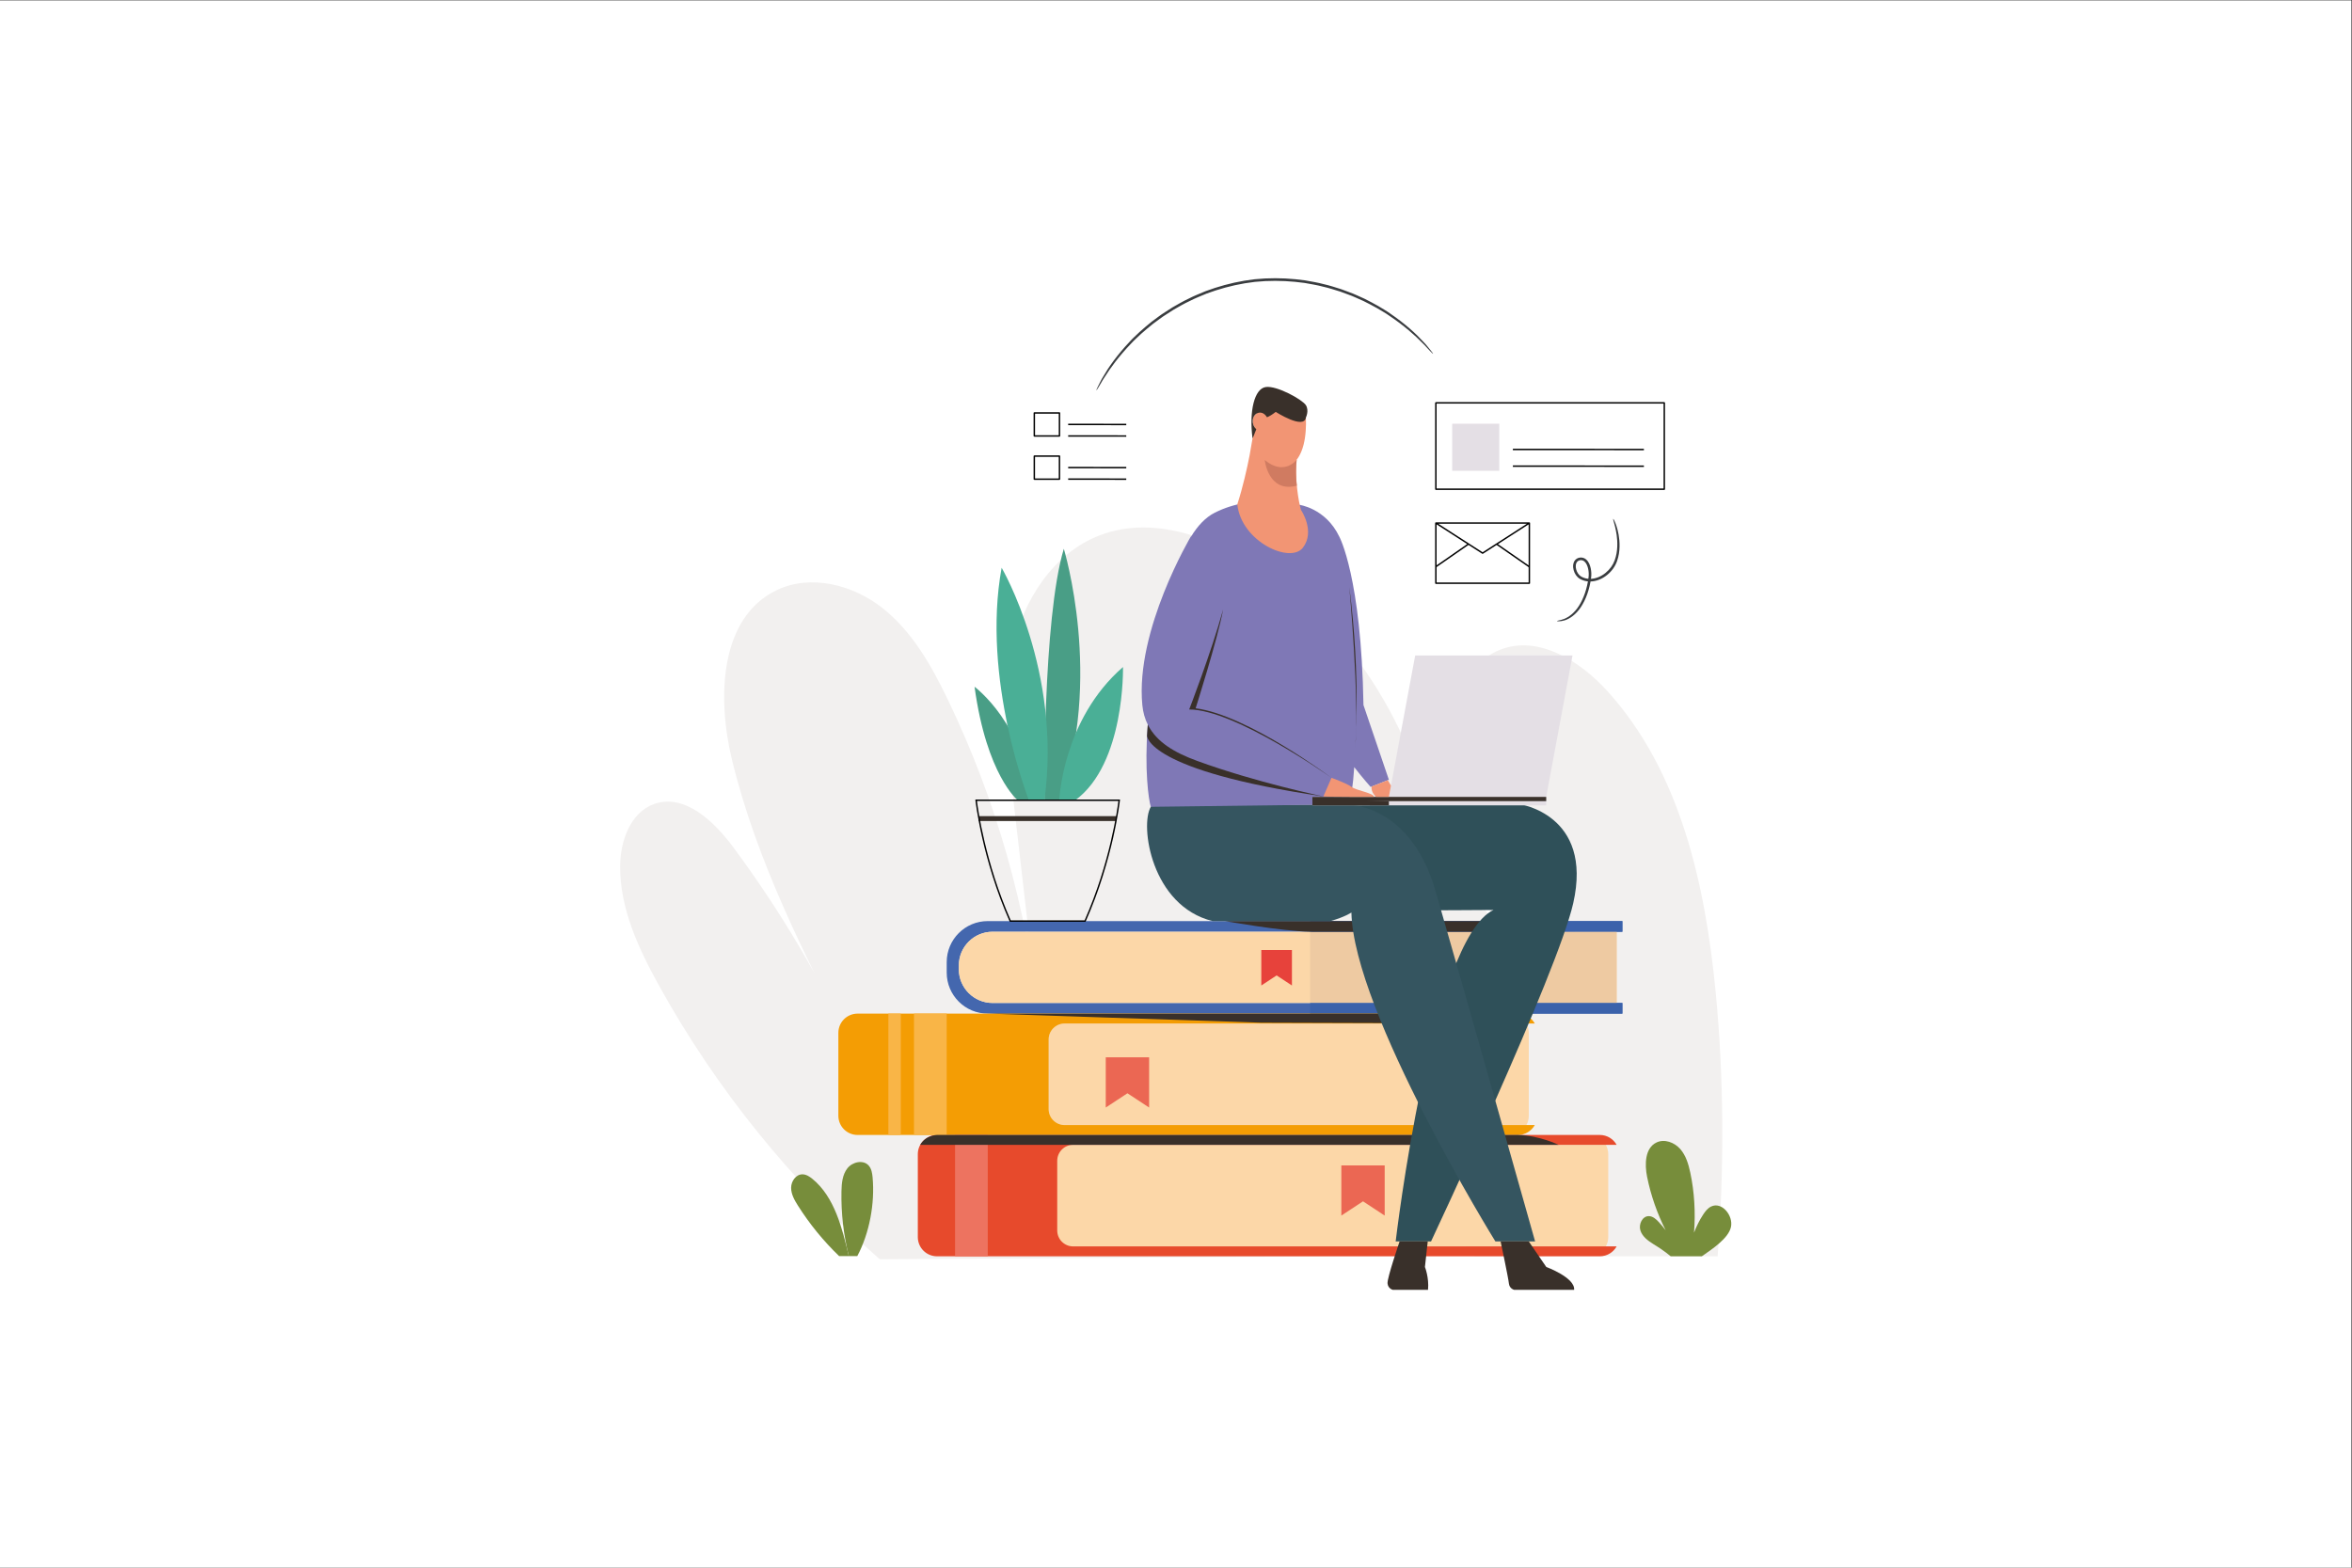 <?xml version="1.0" encoding="UTF-8" standalone="no"?>
<!-- Created with Inkscape (http://www.inkscape.org/) -->

<svg
   version="1.1"
   id="svg2"
   xml:space="preserve"
   width="3120"
   height="2080"
   viewBox="0 0 3120 2080"
   sodipodi:docname="Online Study Illustration 1.ai"
   xmlns:inkscape="http://www.inkscape.org/namespaces/inkscape"
   xmlns:sodipodi="http://sodipodi.sourceforge.net/DTD/sodipodi-0.dtd"
   xmlns="http://www.w3.org/2000/svg"
   xmlns:svg="http://www.w3.org/2000/svg"><rect x="0" y="0" width="3120" height="2080" fill="#333333" stroke="none"/><defs
     id="defs6"><clipPath
       clipPathUnits="userSpaceOnUse"
       id="clipPath18"><path
         d="M 0,1560 H 2340 V 0 H 0 Z"
         id="path16" /></clipPath></defs><sodipodi:namedview
     id="namedview4"
     pagecolor="#ffffff"
     bordercolor="#666666"
     borderopacity="1.0"
     inkscape:pageshadow="2"
     inkscape:pageopacity="0.0"
     inkscape:pagecheckerboard="0" /><g
     id="g8"
     inkscape:groupmode="layer"
     inkscape:label="Online Study Illustration 1"
     transform="matrix(1.333,0,0,-1.333,0,2080)"><path
       d="M 0,0 H 2340 V 1560 H 0 Z"
       style="fill:#ffffff;fill-opacity:1;fill-rule:nonzero;stroke:none"
       id="path10" /><g
       id="g12"><g
         id="g14"
         clip-path="url(#clipPath18)"><g
           id="g20"
           transform="translate(1467.782,309.981)"><path
             d="m 0,0 c -74.377,78.179 -153.092,165.902 -159.467,273.62 -3.008,50.832 19.771,110.901 69.565,121.552 31.738,6.788 64.854,-9.546 86.765,-33.488 C 18.774,337.74 31.656,307.116 44.125,277.151 59.478,240.257 74.83,203.362 90.183,166.467 41.174,259.121 5.356,358.739 -15.855,461.388 c -5.469,26.468 -9.976,53.83 -5.001,80.396 4.974,26.566 21.206,52.499 46.455,62.142 37.775,14.427 79.037,-11.425 106.196,-41.384 72.544,-80.021 97.351,-192.07 107.771,-299.576 8.335,-85.985 8.51,-176.826 1.97,-262.966 z"
             style="fill:#f2f0ef;fill-opacity:1;fill-rule:nonzero;stroke:none"
             id="path22" /></g><g
           id="g24"
           transform="translate(875.498,306.998)"><path
             d="m 0,0 c -88.167,77.179 -162.832,169.738 -219.608,272.238 -20.401,36.83 -38.917,76.624 -38.771,118.727 0.088,25.254 10.219,53.963 34.077,62.242 30.259,10.5 59.352,-17.298 78.441,-43.017 46.764,-63.004 86.964,-130.88 119.736,-202.171 -47.946,93.181 -96.311,187.466 -120.985,289.314 -14.835,61.231 -12.442,141.155 44.294,168.547 33.946,16.389 76.2,5.562 105.729,-17.866 29.53,-23.428 48.635,-57.367 64.982,-91.332 47.809,-99.338 78.433,-206.918 90.109,-316.542 -8.423,72.978 -16.847,145.957 -25.27,218.935 -5.694,49.329 -11.341,99.739 -0.719,148.246 10.621,48.508 40.675,95.634 87.083,113.301 56.235,21.407 119.359,-4.925 168.932,-39.03 C 590.539,542.274 608.595,219.687 535.95,3.435 Z"
             style="fill:#f2f0ef;fill-opacity:1;fill-rule:nonzero;stroke:none"
             id="path26" /></g><g
           id="g28"
           transform="translate(987.795,562.09)"><path
             d="m 0,0 c -18.572,0 -33.629,15.057 -33.629,33.63 v 3.637 c 0,18.573 15.057,33.629 33.629,33.629 h 626.712 v 10.6 H -4.819 c -22.569,0 -40.864,-18.295 -40.864,-40.864 V 30.264 c 0,-22.569 18.295,-40.864 40.864,-40.864 H 626.712 V 0 Z"
             style="fill:#4467ae;fill-opacity:1;fill-rule:nonzero;stroke:none"
             id="path30" /></g><g
           id="g32"
           transform="translate(1608.798,562.091)"><path
             d="m 0,0 h -621.086 c -18.526,0 -33.545,15.019 -33.545,33.545 v 3.805 c 0,18.526 15.019,33.546 33.545,33.546 H 0 Z"
             style="fill:#fcd7a8;fill-opacity:1;fill-rule:nonzero;stroke:none"
             id="path34" /></g><path
           d="m 1303.734,562.091 h 305.063 v 70.896 h -305.063 z"
           style="fill:#eecaa2;fill-opacity:1;fill-rule:nonzero;stroke:none"
           id="path36" /><g
           id="g38"
           transform="translate(1270.427,614.787)"><path
             d="M 0,0 H -15.243 V -35.301 L 0,-25.272 15.243,-35.301 V 0 Z"
             style="fill:#e7423b;fill-opacity:1;fill-rule:nonzero;stroke:none"
             id="path40" /></g><path
           d="m 1303.734,632.986 h 310.773 v 10.6 h -310.773 z"
           style="fill:#3b62ab;fill-opacity:1;fill-rule:nonzero;stroke:none"
           id="path42" /><path
           d="m 1614.508,562.09 h -310.773 v -10.6 h 310.773 z"
           style="fill:#3b62ab;fill-opacity:1;fill-rule:nonzero;stroke:none"
           id="path44" /><g
           id="g46"
           transform="translate(1050.904,405.018)"><path
             d="m 0,0 v -69.377 c 0,-8.751 7.093,-15.844 15.844,-15.844 h 531.294 c 1.524,2.743 2.398,5.898 2.398,9.258 V 6.585 c 0,3.361 -0.874,6.515 -2.398,9.259 H 15.844 C 7.093,15.844 0,8.75 0,0"
             style="fill:#fcd7a8;fill-opacity:1;fill-rule:nonzero;stroke:none"
             id="path48" /></g><g
           id="g50"
           transform="translate(1067.938,319.797)"><path
             d="m 0,0 c -8.751,0 -15.844,7.093 -15.844,15.844 v 69.377 c 0,8.75 7.093,15.843 15.844,15.843 h 540.86 c -3.261,5.875 -9.521,9.855 -16.716,9.855 h -659.61 c -10.556,0 -19.114,-8.558 -19.114,-19.113 V 9.258 c 0,-10.556 8.558,-19.113 19.114,-19.113 h 659.61 c 7.195,0 13.455,3.98 16.716,9.855 z"
             style="fill:#e74a2c;fill-opacity:1;fill-rule:nonzero;stroke:none"
             id="path52" /></g><g
           id="g54"
           transform="translate(1521.376,532.377)"><path
             d="m 0,0 c 0,3.36 -0.874,6.515 -2.396,9.259 h -459.553 c -8.751,0 -15.844,-7.094 -15.844,-15.845 v -69.377 c 0,-8.75 7.093,-15.844 15.844,-15.844 H -2.396 C -0.874,-89.063 0,-85.908 0,-82.548 Z"
             style="fill:#fcd7a8;fill-opacity:1;fill-rule:nonzero;stroke:none"
             id="path56" /></g><g
           id="g58"
           transform="translate(1043.583,456.414)"><path
             d="m 0,0 v 69.377 c 0,8.751 7.133,15.845 15.932,15.845 h 467.822 c -3.261,5.874 -9.521,9.854 -16.717,9.854 h -657.212 c -10.556,0 -19.114,-8.557 -19.114,-19.113 V -6.585 c 0,-10.556 8.558,-19.113 19.114,-19.113 h 657.212 c 7.196,0 13.456,3.98 16.717,9.854 H 15.932 C 7.133,-15.844 0,-8.75 0,0"
             style="fill:#f49d04;fill-opacity:1;fill-rule:nonzero;stroke:none"
             id="path60" /></g><g
           id="g62"
           transform="translate(982.976,551.49)"><path
             d="M 0,0 272.208,-9.035 536.003,-9.854 527.644,0 H 320.758 Z"
             style="fill:#39302a;fill-opacity:1;fill-rule:nonzero;stroke:none"
             id="path64" /></g><g
           id="g66"
           transform="translate(1219.044,643.586)"><path
             d="m 0,0 c 0,0 56.617,-10.098 84.69,-10.6 l 196.989,-0.027 V 0 Z"
             style="fill:#39302a;fill-opacity:1;fill-rule:nonzero;stroke:none"
             id="path68" /></g><g
           id="g70"
           transform="translate(1356.398,400.422)"><path
             d="M 0,0 H -21.573 V -49.961 L 0,-35.768 21.573,-49.961 V 0 Z"
             style="fill:#eb6753;fill-opacity:1;fill-rule:nonzero;stroke:none"
             id="path72" /></g><g
           id="g74"
           transform="translate(1121.972,507.971)"><path
             d="M 0,0 H -21.574 V -49.961 L 0,-35.767 21.574,-49.961 V 0 Z"
             style="fill:#eb6753;fill-opacity:1;fill-rule:nonzero;stroke:none"
             id="path76" /></g><path
           d="M 896.434,430.716 H 884.062 V 551.49 h 12.372 z"
           style="fill:#f9b547;fill-opacity:1;fill-rule:nonzero;stroke:none"
           id="path78" /><path
           d="M 942.112,430.716 H 909.565 V 551.49 h 32.547 z"
           style="fill:#f9b547;fill-opacity:1;fill-rule:nonzero;stroke:none"
           id="path80" /><path
           d="m 982.976,309.941 h -32.547 v 120.774 h 32.547 z"
           style="fill:#ed7360;fill-opacity:1;fill-rule:nonzero;stroke:none"
           id="path82" /><g
           id="g84"
           transform="translate(932.471,430.716)"><path
             d="M 0,0 C 0,0 -10.964,0.017 -16.72,-9.854 H 180.936 618.53 c 0,0 -18.587,9.239 -40.381,9.854 z"
             style="fill:#39302a;fill-opacity:1;fill-rule:nonzero;stroke:none"
             id="path86" /></g><g
           id="g88"
           transform="translate(1511.336,760.153)"><path
             d="M 0,0 C 0,0 74.465,-9.864 54.243,-98.842 38.483,-168.186 -87.224,-435.396 -87.224,-435.396 h -35.211 c 0,0 35.334,300.392 97.335,329.893 0,0 -205.299,-1.428 -225.175,0 -19.876,1.427 -86.967,19.271 -95.532,102.68 z"
             style="fill:#2f5059;fill-opacity:1;fill-rule:nonzero;stroke:none"
             id="path90" /></g><g
           id="g92"
           transform="translate(1428.535,673.665)"><path
             d="m 0,0 c -26.671,91.97 -93.938,86.129 -93.938,86.129 0,0 5.795,-0.376 -116.431,-0.376 -37.136,0 -68.856,4.574 -72.92,-2.088 -11.102,-18.2 0.385,-98.702 61.492,-113.744 h 117.125 c 14.552,4.053 20.98,8.553 20.98,8.553 2.122,-99.314 143.274,-327.381 143.274,-327.381 H 99.113 C 99.113,-348.907 26.926,-92.85 0,0"
             style="fill:#355560;fill-opacity:1;fill-rule:nonzero;stroke:none"
             id="path94" /></g><g
           id="g96"
           transform="translate(1382.139,784.269)"><path
             d="m 0,0 -25.286,74.358 c -2.188,127.757 -24.031,167.553 -24.031,167.553 -13.677,28.723 -40.338,31.849 -40.338,31.849 0,0 -43.902,12.129 -83.664,-7.974 -9.128,-4.615 -16.885,-12.881 -23.549,-23.794 -0.131,0.058 -0.206,0.091 -0.206,0.091 0,0 -55.414,-93.152 -48.277,-167.725 0.705,-7.37 2.585,-13.812 5.435,-19.503 -3.511,-44.605 0.813,-75.02 3.024,-81.794 l 195.053,2.439 c 4.238,4.161 6.263,19.732 7.357,37.05 8.605,-11.093 16.334,-19.687 16.334,-19.687 z"
             style="fill:#7f78b6;fill-opacity:1;fill-rule:nonzero;stroke:none"
             id="path98" /></g><g
           id="g100"
           transform="translate(1382.139,767.197)"><path
             d="m 0,0 h 156.557 l 26.177,140.764 H 26.178 Z"
             style="fill:#e4dfe5;fill-opacity:1;fill-rule:nonzero;stroke:none"
             id="path102" /></g><path
           d="m 1306.045,758.773 h 232.65 v 8.424 h -232.65 z"
           style="fill:#e4dfe5;fill-opacity:1;fill-rule:nonzero;stroke:none"
           id="path104" /><path
           d="m 1538.695,767.197 h -232.65 v -4.212 h 232.65 z"
           style="fill:#39302a;fill-opacity:1;fill-rule:nonzero;stroke:none"
           id="path106" /><g
           id="g108"
           transform="translate(1382.139,763.056)"><path
             d="m 0,0 v -4.212 l -76.094,-0.07 v 6.317 z"
             style="fill:#39302a;fill-opacity:1;fill-rule:nonzero;stroke:none"
             id="path110" /></g><g
           id="g112"
           transform="translate(1294.828,1052.562)"><path
             d="m 0,0 c -0.039,0.017 -0.081,0.032 -0.121,0.049 -0.748,2.649 -5.492,20.56 -4.966,46.4 l 0.656,3.79 c 1.864,2.348 3.373,5.124 4.632,8.157 7.052,16.982 3.973,41.533 3.973,41.533 l -39.885,6.912 c 0,0 -0.003,-0.006 -0.003,-0.007 l -6.357,1.101 -2.01,-11.622 c -0.064,-0.031 -0.123,-0.047 -0.188,-0.081 -3.743,-1.945 -5.584,-8.292 -2.162,-13.502 l -1.361,-7.869 V 74.86 l -3.523,-20.376 c -2.571,-13.183 -6.58,-31.071 -12.152,-48.491 -0.032,-0.005 -0.072,-0.011 -0.072,-0.011 0.005,-0.051 0.016,-0.1 0.021,-0.152 -0.014,-0.046 -0.029,-0.093 -0.044,-0.14 0,0 0.044,-0.012 0.067,-0.019 C -59.433,-31.416 -10.79,-53.567 1.731,-37.32 14.288,-21.026 0,0 0,0"
             style="fill:#f29574;fill-opacity:1;fill-rule:nonzero;stroke:none"
             id="path114" /></g><g
           id="g116"
           transform="translate(1142.247,839.1)"><path
             d="m 0,0 -0.026,0.011 c 0,0 -0.535,-7.042 -0.735,-11.139 0,0 -0.737,-34.539 175.476,-60.294 0,0 -66.454,13.736 -125.694,35.386 C 27.07,-28.013 8.848,-17.64 0,0"
             style="fill:#39302a;fill-opacity:1;fill-rule:nonzero;stroke:none"
             id="path118" /></g><g
           id="g120"
           transform="translate(1217.234,953.861)"><path
             d="m 0,0 c -12.145,-43.75 -33.817,-99.646 -33.817,-99.646 46.124,0 141.597,-68.024 141.597,-68.024 0,0 -83.547,62.552 -135.174,69.213 0,0 21.717,68.205 27.394,98.457"
             style="fill:#39302a;fill-opacity:1;fill-rule:nonzero;stroke:none"
             id="path122" /></g><g
           id="g124"
           transform="translate(1342.757,976.229)"><path
             d="m 0,0 c 0,0 10.458,-113.538 5.749,-161.285 0,0 6.088,68.111 -5.749,161.285"
             style="fill:#39302a;fill-opacity:1;fill-rule:nonzero;stroke:none"
             id="path126" /></g><g
           id="g128"
           transform="translate(1325.015,786.19)"><path
             d="m 0,0 c 0,0 15.363,-5.49 20.003,-9.059 4.639,-3.568 22.442,-6.195 22.277,-9.934 0,0 -48.232,-0.053 -50.333,0.48 z"
             style="fill:#f29574;fill-opacity:1;fill-rule:nonzero;stroke:none"
             id="path130" /></g><g
           id="g132"
           transform="translate(1381.041,783.837)"><path
             d="M 0,0 3.193,-5.371 1.098,-16.64 -11.757,-16.642 c 0,0 -5.294,4.821 -4.296,10.329 z"
             style="fill:#f29574;fill-opacity:1;fill-rule:nonzero;stroke:none"
             id="path134" /></g><g
           id="g136"
           transform="translate(1420.817,324.758)"><path
             d="m 0,0 -2.798,-25.448 c 0,0 4.259,-10.605 3.069,-22.77 H -34.71 c 0,0 -4.792,1.115 -5.306,6.421 C -40.529,-36.491 -28.008,0 -28.008,0 Z"
             style="fill:#39302a;fill-opacity:1;fill-rule:nonzero;stroke:none"
             id="path138" /></g><g
           id="g140"
           transform="translate(1521.337,324.758)"><path
             d="m 0,0 17.442,-25.448 c 0,0 28.883,-10.605 27.694,-22.77 H -14.47 c 0,0 -4.792,1.115 -5.305,6.421 C -20.288,-36.491 -28.008,0 -28.008,0 Z"
             style="fill:#39302a;fill-opacity:1;fill-rule:nonzero;stroke:none"
             id="path142" /></g><g
           id="g144"
           transform="translate(1012.831,763.846)"><path
             d="m 0,0 c 0,0 -30.939,24.708 -43.013,112.998 0,0 52.068,-38.853 54.332,-112.998 z"
             style="fill:#499e86;fill-opacity:1;fill-rule:nonzero;stroke:none"
             id="path146" /></g><g
           id="g148"
           transform="translate(1039.346,763.846)"><path
             d="m 0,0 c 0,0 -1.82,180.131 19.309,250.323 0,0 39.724,-130.064 -4.527,-250.323 z"
             style="fill:#499e86;fill-opacity:1;fill-rule:nonzero;stroke:none"
             id="path150" /></g><g
           id="g152"
           transform="translate(1054.127,763.846)"><path
             d="m 0,0 c 0,0 3.046,80.172 63.415,132.617 0,0 2.264,-96.202 -47.54,-132.617 z"
             style="fill:#4aaf96;fill-opacity:1;fill-rule:nonzero;stroke:none"
             id="path154" /></g><g
           id="g156"
           transform="translate(973.788,748.039)"><path
             d="M 0,0 H 137.605 L 136.721,-4.857 0,-4.855 Z"
             style="fill:#39302a;fill-opacity:1;fill-rule:nonzero;stroke:none"
             id="path158" /></g><g
           id="g160"
           transform="translate(1023.943,763.846)"><path
             d="m 0,0 c 0,0 -47.541,120.473 -27.166,231.436 0,0 60.235,-102.959 42.568,-231.436 z"
             style="fill:#4aaf96;fill-opacity:1;fill-rule:nonzero;stroke:none"
             id="path162" /></g><g
           id="g164"
           transform="translate(1005.846,644.299)"><path
             d="m 0,0 h 73.49 c 25.496,57.645 32.762,111.704 33.635,118.833 H -33.634 C -32.76,111.702 -25.492,57.637 0,0 M 74.418,-1.427 H -0.929 l -0.188,0.423 c -27.482,61.936 -33.967,119.896 -34.03,120.474 l -0.085,0.791 h 143.954 l -0.085,-0.791 c -0.063,-0.578 -6.549,-58.538 -34.03,-120.474 z"
             style="fill:#000000;fill-opacity:1;fill-rule:nonzero;stroke:none"
             id="path166" /></g><g
           id="g168"
           transform="translate(1429.609,980.606)"><path
             d="m 0,0 v 15.347 l 31.787,22.061 13.629,-8.774 c 0.117,-0.077 0.252,-0.114 0.386,-0.114 0.134,0 0.269,0.037 0.386,0.114 L 59.743,37.361 91.602,15.25 V 0 Z M 91.602,57.873 V 16.989 L 61.043,38.198 Z M 1.713,58.467 H 89.89 L 45.802,30.083 Z M 30.487,38.245 0,17.086 V 57.873 Z M 92.315,59.894 H -0.713 c -0.394,0 -0.714,-0.319 -0.714,-0.713 V -0.714 c 0,-0.394 0.32,-0.714 0.714,-0.714 h 93.028 c 0.395,0 0.714,0.32 0.714,0.714 v 59.895 c 0,0.394 -0.319,0.713 -0.714,0.713"
             style="fill:#000000;fill-opacity:1;fill-rule:nonzero;stroke:none"
             id="path170" /></g><g
           id="g172"
           transform="translate(808.482,386.983)"><path
             d="m 0,0 c -2.883,2.349 -6.228,4.535 -9.947,4.543 -6.447,0.012 -11.213,-6.841 -11.251,-13.287 -0.038,-6.446 3.316,-12.378 6.762,-17.826 11.595,-18.329 25.405,-35.256 41.034,-50.293 h 9.638 C 29.691,-49.261 21.996,-17.915 0,0"
             style="fill:#778d3b;fill-opacity:1;fill-rule:nonzero;stroke:none"
             id="path174" /></g><g
           id="g176"
           transform="translate(864.367,400.382)"><path
             d="m 0,0 c -5.468,5.951 -16.127,3.486 -21.104,-2.881 -4.977,-6.368 -5.729,-14.989 -5.884,-23.069 -0.411,-21.636 2.064,-43.325 7.34,-64.312 h 8.402 C 0.914,-67.363 6.333,-37.81 4.01,-11.987 3.625,-7.712 2.905,-3.161 0,0"
             style="fill:#778d3b;fill-opacity:1;fill-rule:nonzero;stroke:none"
             id="path178" /></g><g
           id="g180"
           transform="translate(1702.851,359.5)"><path
             d="m 0,0 c -3.459,-1.662 -5.889,-4.872 -7.993,-8.082 -3.588,-5.475 -6.604,-11.588 -9.062,-17.949 1.576,19.941 0.392,40.428 -3.674,59.573 -1.811,8.526 -4.341,17.263 -10.123,23.786 -5.781,6.524 -15.634,10.174 -23.502,6.42 -11.565,-5.519 -11.915,-21.754 -9.372,-34.314 3.729,-18.411 9.976,-36.3 18.446,-53.066 -2.116,2.768 -4.326,5.432 -6.631,7.947 -2.761,3.012 -6.115,6.11 -10.201,6.11 -6.404,-0.001 -10.244,-8.149 -8.304,-14.252 1.94,-6.102 7.508,-10.245 12.952,-13.617 5.443,-3.372 10.519,-6.594 17.18,-12.075 h 10.492 0.406 6.049 3.093 11.007 c 9.612,6.777 26.443,17.603 28.927,29.098 C 22.176,-8.926 10.601,5.093 0,0"
             style="fill:#778d3b;fill-opacity:1;fill-rule:nonzero;stroke:none"
             id="path182" /></g><path
           d="m 1429.61,1074.146 h 225.887 v 84.542 H 1429.61 Z m 226.601,-1.427 h -227.315 c -0.394,0 -0.713,0.32 -0.713,0.714 v 85.969 c 0,0.395 0.319,0.714 0.713,0.714 h 227.315 c 0.394,0 0.714,-0.319 0.714,-0.714 v -85.969 c 0,-0.394 -0.32,-0.714 -0.714,-0.714"
           style="fill:#000000;fill-opacity:1;fill-rule:nonzero;stroke:none"
           id="path184" /><g
           id="g186"
           transform="translate(1635.92,1095.656)"><path
             d="M 0,0 -130.376,0.062 V 1.49 L 0,1.427 Z"
             style="fill:#000000;fill-opacity:1;fill-rule:nonzero;stroke:none"
             id="path188" /></g><g
           id="g190"
           transform="translate(1635.92,1112.263)"><path
             d="M 0,0 -130.376,0.063 V 1.49 L 0,1.427 Z"
             style="fill:#000000;fill-opacity:1;fill-rule:nonzero;stroke:none"
             id="path192" /></g><path
           d="m 1030.005,1127.155 h 23.615 v 21.509 h -23.615 z m 24.328,-1.427 h -25.041 c -0.395,0 -0.714,0.319 -0.714,0.713 v 22.937 c 0,0.394 0.319,0.714 0.714,0.714 h 25.041 c 0.395,0 0.714,-0.32 0.714,-0.714 v -22.937 c 0,-0.394 -0.319,-0.713 -0.714,-0.713"
           style="fill:#000000;fill-opacity:1;fill-rule:nonzero;stroke:none"
           id="path194" /><path
           d="m 1030.005,1084.171 h 23.615 v 21.509 h -23.615 z m 24.328,-1.427 h -25.041 c -0.395,0 -0.714,0.319 -0.714,0.714 v 22.936 c 0,0.395 0.319,0.714 0.714,0.714 h 25.041 c 0.395,0 0.714,-0.319 0.714,-0.714 v -22.936 c 0,-0.395 -0.319,-0.714 -0.714,-0.714"
           style="fill:#000000;fill-opacity:1;fill-rule:nonzero;stroke:none"
           id="path196" /><g
           id="g198"
           transform="translate(1120.789,1125.695)"><path
             d="M 0,0 -57.795,0.064 -57.792,1.492 0.003,1.427 Z"
             style="fill:#000000;fill-opacity:1;fill-rule:nonzero;stroke:none"
             id="path200" /></g><g
           id="g202"
           transform="translate(1120.789,1137.164)"><path
             d="M 0,0 -57.795,0.064 -57.792,1.492 0.003,1.428 Z"
             style="fill:#000000;fill-opacity:1;fill-rule:nonzero;stroke:none"
             id="path204" /></g><g
           id="g206"
           transform="translate(1120.789,1082.744)"><path
             d="M 0,0 -57.795,0.062 -57.792,1.49 0.003,1.427 Z"
             style="fill:#000000;fill-opacity:1;fill-rule:nonzero;stroke:none"
             id="path208" /></g><g
           id="g210"
           transform="translate(1120.789,1094.212)"><path
             d="M 0,0 -57.795,0.063 -57.792,1.49 0.003,1.427 Z"
             style="fill:#000000;fill-opacity:1;fill-rule:nonzero;stroke:none"
             id="path212" /></g><path
           d="m 1492,1091.789 h -46.861 v 46.861 H 1492 Z"
           style="fill:#e4dfe5;fill-opacity:1;fill-rule:nonzero;stroke:none"
           id="path214" /><g
           id="g216"
           transform="translate(1426.177,1208.15)"><path
             d="m 0,0 c -0.127,-0.104 -1.155,0.86 -2.993,2.782 -0.911,0.977 -2.031,2.176 -3.353,3.59 -1.294,1.445 -2.808,3.089 -4.655,4.807 -7.013,7.209 -17.927,16.973 -32.867,26.97 -3.643,2.639 -7.82,4.841 -11.997,7.408 -4.237,2.464 -8.836,4.695 -13.532,7.102 -4.862,2.061 -9.737,4.565 -15.065,6.394 -2.642,0.968 -5.292,2.035 -8.03,2.965 -2.765,0.853 -5.566,1.718 -8.403,2.593 -2.815,0.956 -5.765,1.556 -8.711,2.303 -2.96,0.695 -5.922,1.543 -8.998,2.012 -3.058,0.553 -6.148,1.112 -9.268,1.676 -3.149,0.371 -6.328,0.746 -9.536,1.123 -12.855,1.232 -26.28,1.345 -39.913,-0.037 -13.614,-1.569 -26.703,-4.554 -38.996,-8.509 -3.052,-1.056 -6.078,-2.103 -9.075,-3.139 -2.926,-1.22 -5.825,-2.427 -8.694,-3.622 -2.904,-1.117 -5.616,-2.579 -8.357,-3.891 -2.718,-1.361 -5.473,-2.579 -8.018,-4.115 -2.583,-1.463 -5.135,-2.908 -7.652,-4.333 -2.476,-1.494 -4.837,-3.104 -7.209,-4.615 -4.813,-2.927 -9.038,-6.417 -13.346,-9.471 -4.073,-3.357 -8.087,-6.52 -11.699,-9.835 -3.53,-3.401 -7.138,-6.447 -10.132,-9.804 -12.453,-12.965 -21.023,-24.839 -26.331,-33.383 -1.436,-2.073 -2.563,-4.003 -3.518,-5.692 -0.987,-1.664 -1.824,-3.075 -2.506,-4.224 -1.383,-2.271 -2.181,-3.432 -2.328,-3.359 -0.146,0.074 0.396,1.366 1.563,3.765 0.602,1.201 1.341,2.677 2.213,4.417 0.866,1.752 1.915,3.747 3.283,5.886 5.034,8.803 13.492,20.954 25.968,34.18 3,3.423 6.622,6.532 10.174,9.995 3.632,3.376 7.676,6.599 11.784,10.013 4.343,3.112 8.611,6.655 13.473,9.634 2.397,1.538 4.783,3.172 7.287,4.69 2.545,1.449 5.125,2.916 7.739,4.403 2.574,1.558 5.36,2.797 8.111,4.178 2.775,1.333 5.521,2.815 8.46,3.95 2.905,1.213 5.84,2.438 8.805,3.675 3.035,1.052 6.098,2.114 9.191,3.185 12.453,4.014 25.722,7.04 39.527,8.63 13.825,1.402 27.434,1.288 40.458,0.034 3.25,-0.385 6.47,-0.767 9.661,-1.144 3.16,-0.574 6.289,-1.142 9.386,-1.705 3.115,-0.479 6.115,-1.338 9.11,-2.046 2.983,-0.761 5.969,-1.374 8.818,-2.346 2.87,-0.892 5.705,-1.773 8.502,-2.643 2.771,-0.947 5.451,-2.032 8.121,-3.021 5.388,-1.868 10.316,-4.416 15.224,-6.526 4.744,-2.455 9.384,-4.737 13.655,-7.258 4.211,-2.622 8.415,-4.884 12.078,-7.585 C -27.573,29.81 -16.709,19.751 -9.907,12.229 -8.113,10.434 -6.661,8.71 -5.439,7.183 -4.215,5.67 -3.178,4.387 -2.333,3.343 -0.679,1.249 0.127,0.103 0,0"
             style="fill:#3a3d40;fill-opacity:1;fill-rule:nonzero;stroke:none"
             id="path218" /></g><g
           id="g220"
           transform="translate(1605.366,1043.913)"><path
             d="m 0,0 c 0.269,0.117 1.642,-2.263 3.222,-6.948 1.492,-4.681 3.29,-11.735 3.11,-20.671 -0.099,-4.446 -0.726,-9.372 -2.501,-14.378 -1.735,-5.061 -5.123,-9.96 -9.788,-13.731 -4.612,-3.774 -10.694,-6.642 -17.431,-6.582 -3.343,0.034 -6.752,0.887 -9.798,2.635 -3.165,1.937 -5.228,5.163 -6.169,8.636 -0.48,1.744 -0.697,3.578 -0.442,5.426 0.236,1.824 0.957,3.739 2.417,5.128 2.95,2.788 7.715,2.609 10.491,0.062 2.753,-2.473 3.837,-5.763 4.536,-8.826 0.644,-3.105 0.768,-6.249 0.374,-9.242 -1.477,-11.645 -5.227,-21.793 -10.148,-29.267 -4.932,-7.527 -11.383,-11.797 -16.194,-13.238 -2.428,-0.67 -4.352,-1.001 -5.676,-0.934 -1.315,-0.014 -1.993,0.058 -1.998,0.222 -0.006,0.164 0.659,0.379 1.901,0.638 1.254,0.178 3.042,0.71 5.265,1.503 4.394,1.706 10.2,5.814 14.779,13.064 4.554,7.199 8.12,17.046 9.507,28.321 0.352,2.728 0.227,5.585 -0.359,8.391 -0.603,2.756 -1.69,5.636 -3.696,7.383 -0.987,0.864 -2.177,1.338 -3.471,1.337 -1.338,0.013 -2.61,-0.472 -3.5,-1.313 -1.821,-1.742 -2.099,-5.095 -1.254,-7.969 0.774,-2.924 2.573,-5.613 4.976,-7.066 2.59,-1.482 5.569,-2.246 8.495,-2.273 5.914,-0.072 11.508,2.495 15.767,5.97 4.321,3.47 7.446,7.939 9.076,12.564 1.708,4.674 2.373,9.349 2.546,13.614 C 4.374,-18.971 2.876,-12.049 1.765,-7.37 0.57,-2.684 -0.335,-0.138 0,0"
             style="fill:#3a3d40;fill-opacity:1;fill-rule:nonzero;stroke:none"
             id="path222" /></g><g
           id="g224"
           transform="translate(1290.396,1102.785)"><path
             d="m 0,0 c 0,0 -12.29,-16.52 -31.81,-0.252 0,0 3.372,-33.129 31.953,-25.553 0,0 -1.645,10.455 -0.143,25.805"
             style="fill:#d07b61;fill-opacity:1;fill-rule:nonzero;stroke:none"
             id="path226" /></g><g
           id="g228"
           transform="translate(1299.564,1157.073)"><path
             d="m 0,0 c -3.378,5.472 -28.834,19.746 -40.016,18.081 -11.181,-1.665 -16.654,-23.791 -13.085,-51.15 0,0 1.867,4.089 3.725,9.144 -5.703,5.454 -3.906,13.423 0.371,15.646 5.923,3.089 9.585,-2.511 10.294,-3.73 2.37,0.99 5.27,2.629 8.687,5.347 0,0 28.168,-18.035 30.024,-5.567 0,0 3.377,6.757 0,12.229"
             style="fill:#39302a;fill-opacity:1;fill-rule:nonzero;stroke:none"
             id="path230" /></g></g></g></g></svg>
